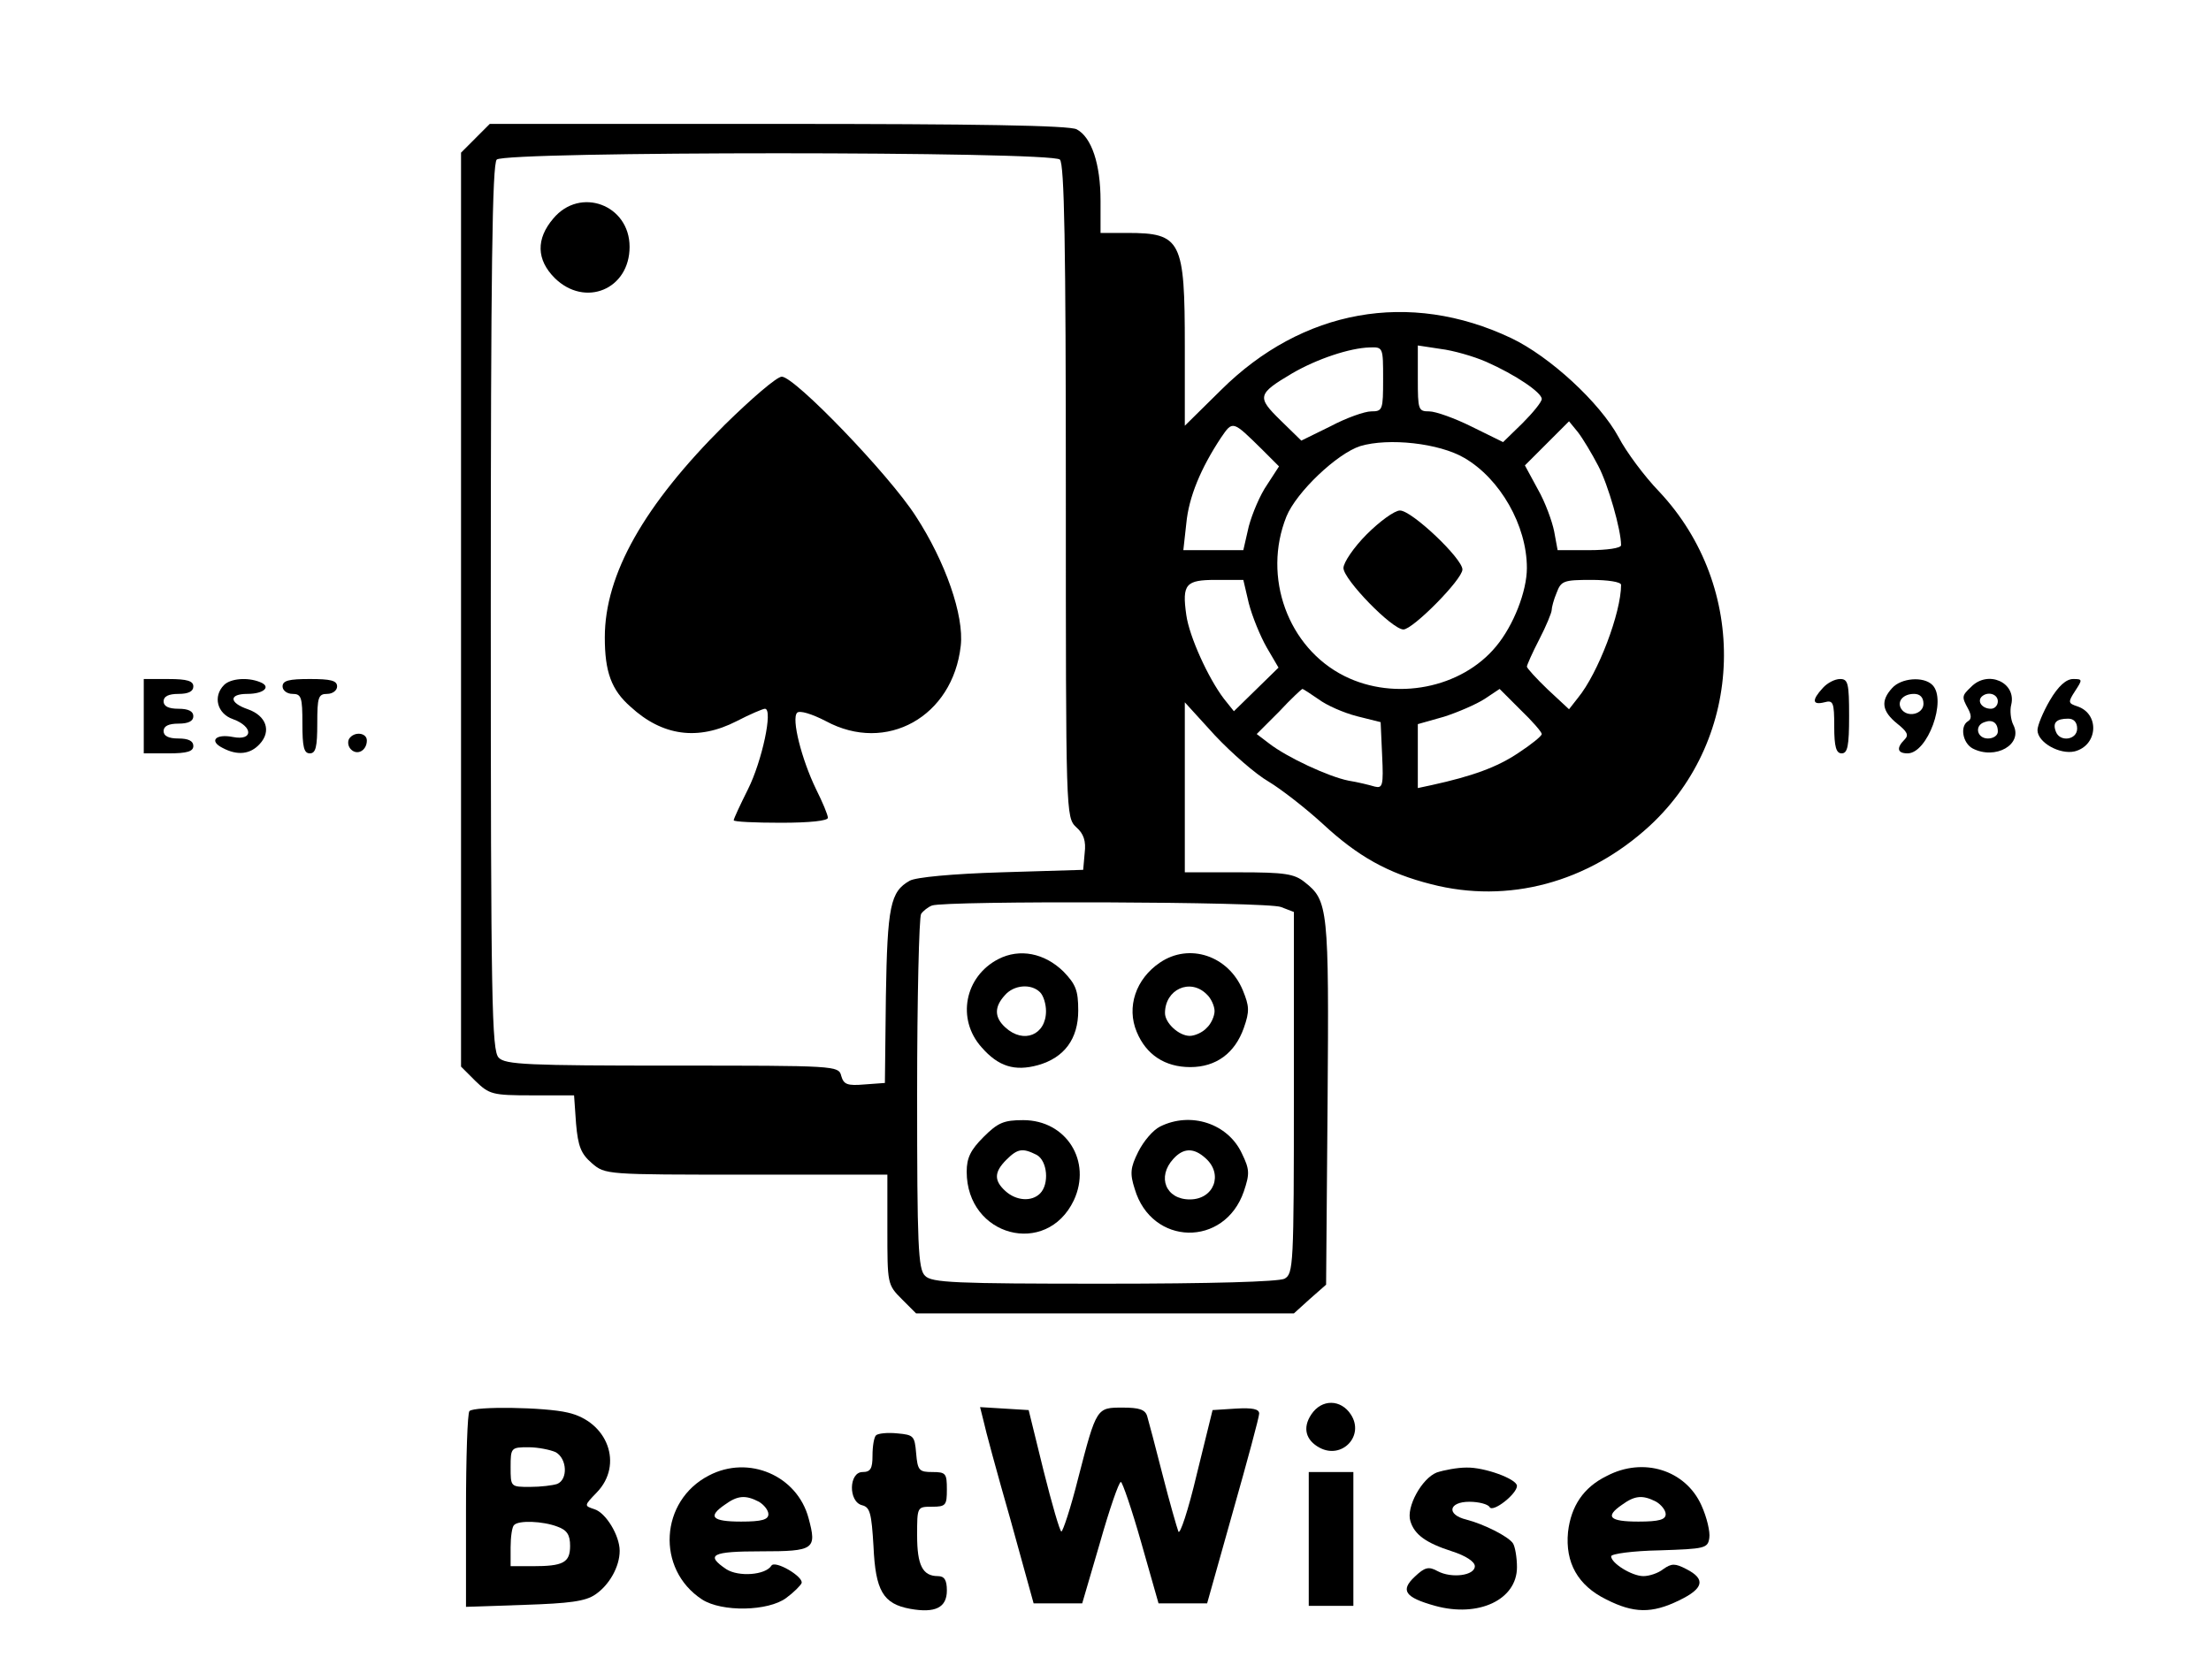<?xml version="1.0" standalone="no"?>
<!DOCTYPE svg PUBLIC "-//W3C//DTD SVG 20010904//EN"
 "http://www.w3.org/TR/2001/REC-SVG-20010904/DTD/svg10.dtd">
<svg version="1.0" xmlns="http://www.w3.org/2000/svg"
 width="446pt" height="339pt" viewBox="0 0 446 339"
 preserveAspectRatio="xMidYMid meet">

<g transform="translate(0,339) scale(0.1,-0.1)"
fill="#000000" stroke="none">
<path d="M959 3111 l-29 -29 0 -922 0 -922 29 -29 c28 -27 34 -29 114 -29 l85
0 4 -57 c4 -46 10 -61 32 -80 27 -23 28 -23 312 -23 l284 0 0 -111 c0 -109 0
-111 29 -140 l29 -29 381 0 381 0 32 29 33 29 3 368 c3 392 1 407 -46 444 -21
17 -40 20 -133 20 l-109 0 0 171 0 172 61 -67 c34 -36 82 -78 108 -93 25 -15
74 -53 109 -85 71 -66 132 -100 219 -122 155 -40 316 3 441 118 192 178 200
481 19 674 -30 31 -67 81 -82 110 -38 70 -139 163 -217 200 -205 97 -421 58
-585 -105 l-73 -72 0 160 c0 214 -7 229 -116 229 l-54 0 0 65 c0 74 -18 128
-48 144 -14 8 -205 11 -602 11 l-582 0 -29 -29z m1179 -43 c9 -9 12 -171 12
-670 0 -652 0 -657 21 -677 15 -13 20 -28 17 -52 l-3 -34 -165 -5 c-99 -3
-173 -10 -185 -17 -39 -22 -45 -51 -48 -233 l-2 -175 -41 -3 c-35 -3 -42 0
-47 17 -5 21 -11 21 -340 21 -292 0 -338 2 -351 16 -14 14 -16 110 -16 908 0
680 3 895 12 904 17 17 1119 17 1136 0z m652 -443 c0 -62 -1 -65 -24 -65 -13
0 -50 -13 -82 -30 l-59 -29 -42 41 c-48 47 -47 53 24 95 50 29 116 51 156 52
27 1 27 0 27 -64z m208 35 c59 -26 112 -62 112 -75 0 -6 -18 -28 -39 -49 l-39
-38 -63 31 c-34 17 -73 31 -86 31 -22 0 -23 3 -23 66 l0 67 46 -7 c25 -3 67
-15 92 -26z m-451 -178 l33 -33 -24 -37 c-14 -20 -30 -58 -37 -84 l-11 -48
-61 0 -60 0 6 54 c5 53 29 111 70 173 24 35 23 35 84 -25z m677 -32 c20 -38
46 -129 46 -160 0 -6 -29 -10 -64 -10 l-64 0 -7 38 c-4 20 -18 59 -33 85 l-26
48 45 45 44 44 18 -22 c10 -13 28 -43 41 -68z m-270 16 c72 -42 126 -136 126
-222 0 -47 -27 -116 -62 -158 -70 -85 -204 -111 -306 -60 -114 57 -166 200
-117 322 20 49 102 127 149 142 57 17 159 6 210 -24z m-435 -293 c7 -27 23
-66 36 -89 l24 -41 -45 -44 -45 -44 -20 25 c-32 42 -70 126 -76 169 -9 63 -1
71 60 71 l55 0 11 -47z m751 37 c0 -56 -46 -178 -87 -228 l-18 -23 -43 40
c-23 22 -42 43 -42 46 0 3 11 28 25 55 14 27 25 54 25 59 0 5 4 21 10 35 9 24
14 26 70 26 33 0 60 -4 60 -10z m-610 -231 c16 -12 50 -27 77 -34 l48 -12 3
-67 c3 -61 1 -67 -15 -63 -10 3 -34 9 -53 12 -40 8 -124 47 -160 75 l-25 19
45 45 c24 26 46 46 47 46 2 0 17 -10 33 -21z m450 -70 c0 -4 -21 -21 -47 -38
-43 -29 -93 -47 -175 -65 l-28 -6 0 64 0 65 53 15 c28 9 65 25 82 36 l30 20
42 -42 c24 -23 43 -45 43 -49z m-526 -349 l26 -10 0 -364 c0 -351 -1 -366 -19
-376 -13 -6 -146 -10 -365 -10 -300 0 -347 2 -360 16 -14 13 -16 61 -16 367 0
194 4 357 8 363 4 6 14 14 22 17 27 10 677 8 704 -3z"/>
<path d="M1116 2949 c-35 -41 -34 -83 3 -120 61 -60 151 -23 151 63 0 85 -100
122 -154 57z"/>
<path d="M1462 2533 c-163 -162 -242 -302 -242 -429 0 -69 13 -106 52 -140 64
-59 136 -69 214 -29 27 14 53 25 57 25 17 0 -6 -106 -34 -162 -16 -32 -29 -60
-29 -63 0 -3 43 -5 95 -5 59 0 95 4 95 10 0 6 -11 32 -24 58 -29 60 -50 142
-38 154 5 5 29 -2 58 -17 122 -66 256 9 272 152 7 61 -31 170 -91 262 -54 84
-244 281 -270 281 -10 0 -61 -44 -115 -97z"/>
<path d="M2757 2312 c-26 -26 -47 -57 -47 -68 0 -23 98 -124 121 -124 19 0
119 101 119 121 0 22 -102 119 -126 119 -11 0 -41 -22 -67 -48z"/>
<path d="M2014 1455 c-68 -35 -85 -121 -34 -178 34 -39 67 -49 114 -36 53 15
81 53 81 110 0 41 -5 53 -30 79 -38 37 -88 47 -131 25z m84 -67 c7 -7 12 -24
12 -38 0 -48 -45 -67 -82 -33 -22 20 -23 41 -1 65 18 21 53 24 71 6z"/>
<path d="M2340 1448 c-49 -33 -68 -90 -47 -140 19 -46 57 -71 108 -71 52 0 90
28 108 79 12 34 11 44 -2 76 -29 70 -108 96 -167 56z m94 -64 c9 -8 16 -24 16
-34 0 -10 -7 -26 -16 -34 -8 -9 -24 -16 -34 -16 -22 0 -50 26 -50 46 0 48 51
71 84 38z"/>
<path d="M1984 1096 c-26 -26 -34 -42 -34 -70 0 -131 161 -173 216 -58 37 79
-15 162 -102 162 -39 0 -51 -5 -80 -34z m107 -36 c22 -12 26 -59 7 -78 -17
-17 -48 -15 -70 5 -23 21 -23 38 2 63 23 23 33 24 61 10z"/>
<path d="M2340 1117 c-14 -7 -33 -29 -44 -51 -16 -32 -17 -44 -7 -75 34 -115
181 -118 220 -5 12 36 12 44 -4 77 -28 60 -103 85 -165 54z m92 -64 c36 -32
17 -83 -32 -83 -48 0 -67 45 -33 82 20 22 41 23 65 1z"/>
<path d="M290 1945 l0 -75 50 0 c38 0 50 4 50 15 0 10 -10 15 -30 15 -20 0
-30 5 -30 15 0 10 10 15 30 15 20 0 30 5 30 15 0 10 -10 15 -30 15 -20 0 -30
5 -30 15 0 10 10 15 30 15 20 0 30 5 30 15 0 11 -12 15 -50 15 l-50 0 0 -75z"/>
<path d="M452 2008 c-23 -23 -14 -58 18 -69 41 -15 41 -44 0 -36 -35 7 -49 -8
-21 -22 30 -16 56 -13 75 8 24 26 13 57 -24 70 -38 13 -39 31 -1 31 34 0 49
15 25 24 -25 10 -59 7 -72 -6z"/>
<path d="M570 2005 c0 -8 9 -15 20 -15 18 0 20 -7 20 -60 0 -47 3 -60 15 -60
12 0 15 13 15 60 0 53 2 60 20 60 11 0 20 7 20 15 0 12 -13 15 -55 15 -42 0
-55 -3 -55 -15z"/>
<path d="M3677 2002 c-23 -25 -21 -35 3 -29 18 5 20 0 20 -49 0 -41 4 -54 15
-54 12 0 15 15 15 75 0 66 -2 75 -18 75 -11 0 -26 -8 -35 -18z"/>
<path d="M3817 2002 c-24 -26 -21 -47 10 -72 20 -16 24 -23 15 -32 -17 -17
-15 -28 6 -28 40 0 80 108 50 138 -18 18 -63 14 -81 -6z m63 -32 c0 -21 -33
-29 -45 -10 -9 15 4 30 26 30 12 0 19 -7 19 -20z"/>
<path d="M3976 2004 c-19 -18 -19 -20 -6 -44 7 -13 7 -21 0 -25 -17 -10 -11
-44 9 -55 46 -24 103 8 82 48 -5 10 -7 29 -4 40 11 45 -47 71 -81 36z m54 -29
c0 -8 -6 -15 -14 -15 -17 0 -28 14 -19 24 12 12 33 6 33 -9z m0 -61 c0 -8 -9
-14 -20 -14 -22 0 -28 26 -7 33 16 6 27 -1 27 -19z"/>
<path d="M4135 1977 c-14 -24 -25 -51 -25 -60 0 -25 45 -50 75 -43 47 12 51
76 5 91 -18 6 -19 8 -4 31 15 23 15 24 -4 24 -14 0 -30 -14 -47 -43z m55 -57
c0 -23 -35 -28 -43 -6 -7 18 1 26 25 26 11 0 18 -7 18 -20z"/>
<path d="M704 1899 c-3 -6 -2 -15 4 -21 13 -13 32 -2 32 18 0 16 -26 19 -36 3z"/>
<path d="M2645 536 c-18 -27 -11 -52 17 -67 45 -24 91 24 63 67 -20 31 -59 32
-80 0z"/>
<path d="M947 543 c-4 -3 -7 -94 -7 -201 l0 -194 118 4 c90 3 123 7 143 21 28
19 49 56 49 88 0 31 -28 77 -51 84 -21 7 -21 7 5 34 54 56 22 143 -59 161 -46
11 -188 13 -198 3z m174 -83 c23 -13 25 -55 3 -64 -9 -3 -33 -6 -55 -6 -39 0
-39 0 -39 40 0 39 1 40 36 40 19 0 44 -5 55 -10z m3 -150 c20 -7 26 -17 26
-39 0 -34 -14 -41 -76 -41 l-44 0 0 38 c0 21 3 42 7 45 9 10 58 8 87 -3z"/>
<path d="M1984 523 c3 -15 27 -104 54 -198 l47 -170 49 0 49 0 36 123 c19 67
38 122 42 122 3 0 22 -55 41 -122 l35 -123 49 0 49 0 52 185 c29 102 53 191
53 198 0 9 -13 12 -47 10 l-47 -3 -32 -130 c-17 -72 -34 -123 -37 -115 -3 8
-18 60 -32 115 -14 55 -28 108 -31 118 -4 13 -16 17 -49 17 -53 0 -53 1 -90
-142 -15 -60 -31 -108 -34 -108 -3 0 -19 55 -36 123 l-30 122 -49 3 -49 3 7
-28z"/>
<path d="M1767 494 c-4 -4 -7 -22 -7 -41 0 -26 -4 -33 -20 -33 -28 0 -29 -60
-1 -67 16 -4 19 -16 23 -83 4 -89 19 -116 74 -126 50 -9 74 2 74 37 0 21 -5
29 -18 29 -31 0 -42 22 -42 82 0 58 0 58 30 58 28 0 30 3 30 35 0 32 -2 35
-29 35 -27 0 -30 3 -33 38 -3 35 -5 37 -38 40 -20 2 -39 0 -43 -4z"/>
<path d="M1430 413 c-99 -51 -107 -189 -14 -250 40 -26 134 -24 170 3 15 11
29 25 31 30 4 13 -54 47 -61 35 -12 -19 -66 -23 -91 -7 -43 29 -29 36 70 36
108 0 113 4 96 67 -23 86 -121 128 -201 86z m101 -53 c10 -6 19 -17 19 -25 0
-11 -13 -15 -55 -15 -59 0 -68 10 -33 34 26 19 42 20 69 6z"/>
<path d="M2898 419 c-30 -12 -62 -70 -53 -98 8 -27 31 -44 84 -61 28 -9 46
-21 46 -30 0 -19 -47 -25 -75 -10 -18 10 -26 8 -46 -11 -30 -28 -20 -42 41
-59 87 -24 165 12 165 78 0 20 -4 42 -8 48 -9 14 -59 39 -94 48 -41 10 -36 36
6 36 19 0 38 -5 41 -11 7 -11 55 27 55 43 0 14 -66 38 -102 37 -18 0 -45 -5
-60 -10z"/>
<path d="M3241 412 c-47 -23 -72 -61 -78 -113 -6 -62 20 -108 77 -136 55 -28
92 -29 147 -2 50 24 54 43 15 63 -23 12 -30 12 -47 0 -10 -8 -28 -14 -40 -14
-23 0 -65 26 -65 40 0 5 44 11 98 12 91 3 97 4 100 25 2 12 -5 42 -16 66 -32
71 -117 98 -191 59z m100 -52 c10 -6 19 -17 19 -25 0 -11 -13 -15 -55 -15 -59
0 -68 10 -33 34 26 19 42 20 69 6z"/>
<path d="M2640 285 l0 -135 45 0 45 0 0 135 0 135 -45 0 -45 0 0 -135z"/>
</g>
</svg>
